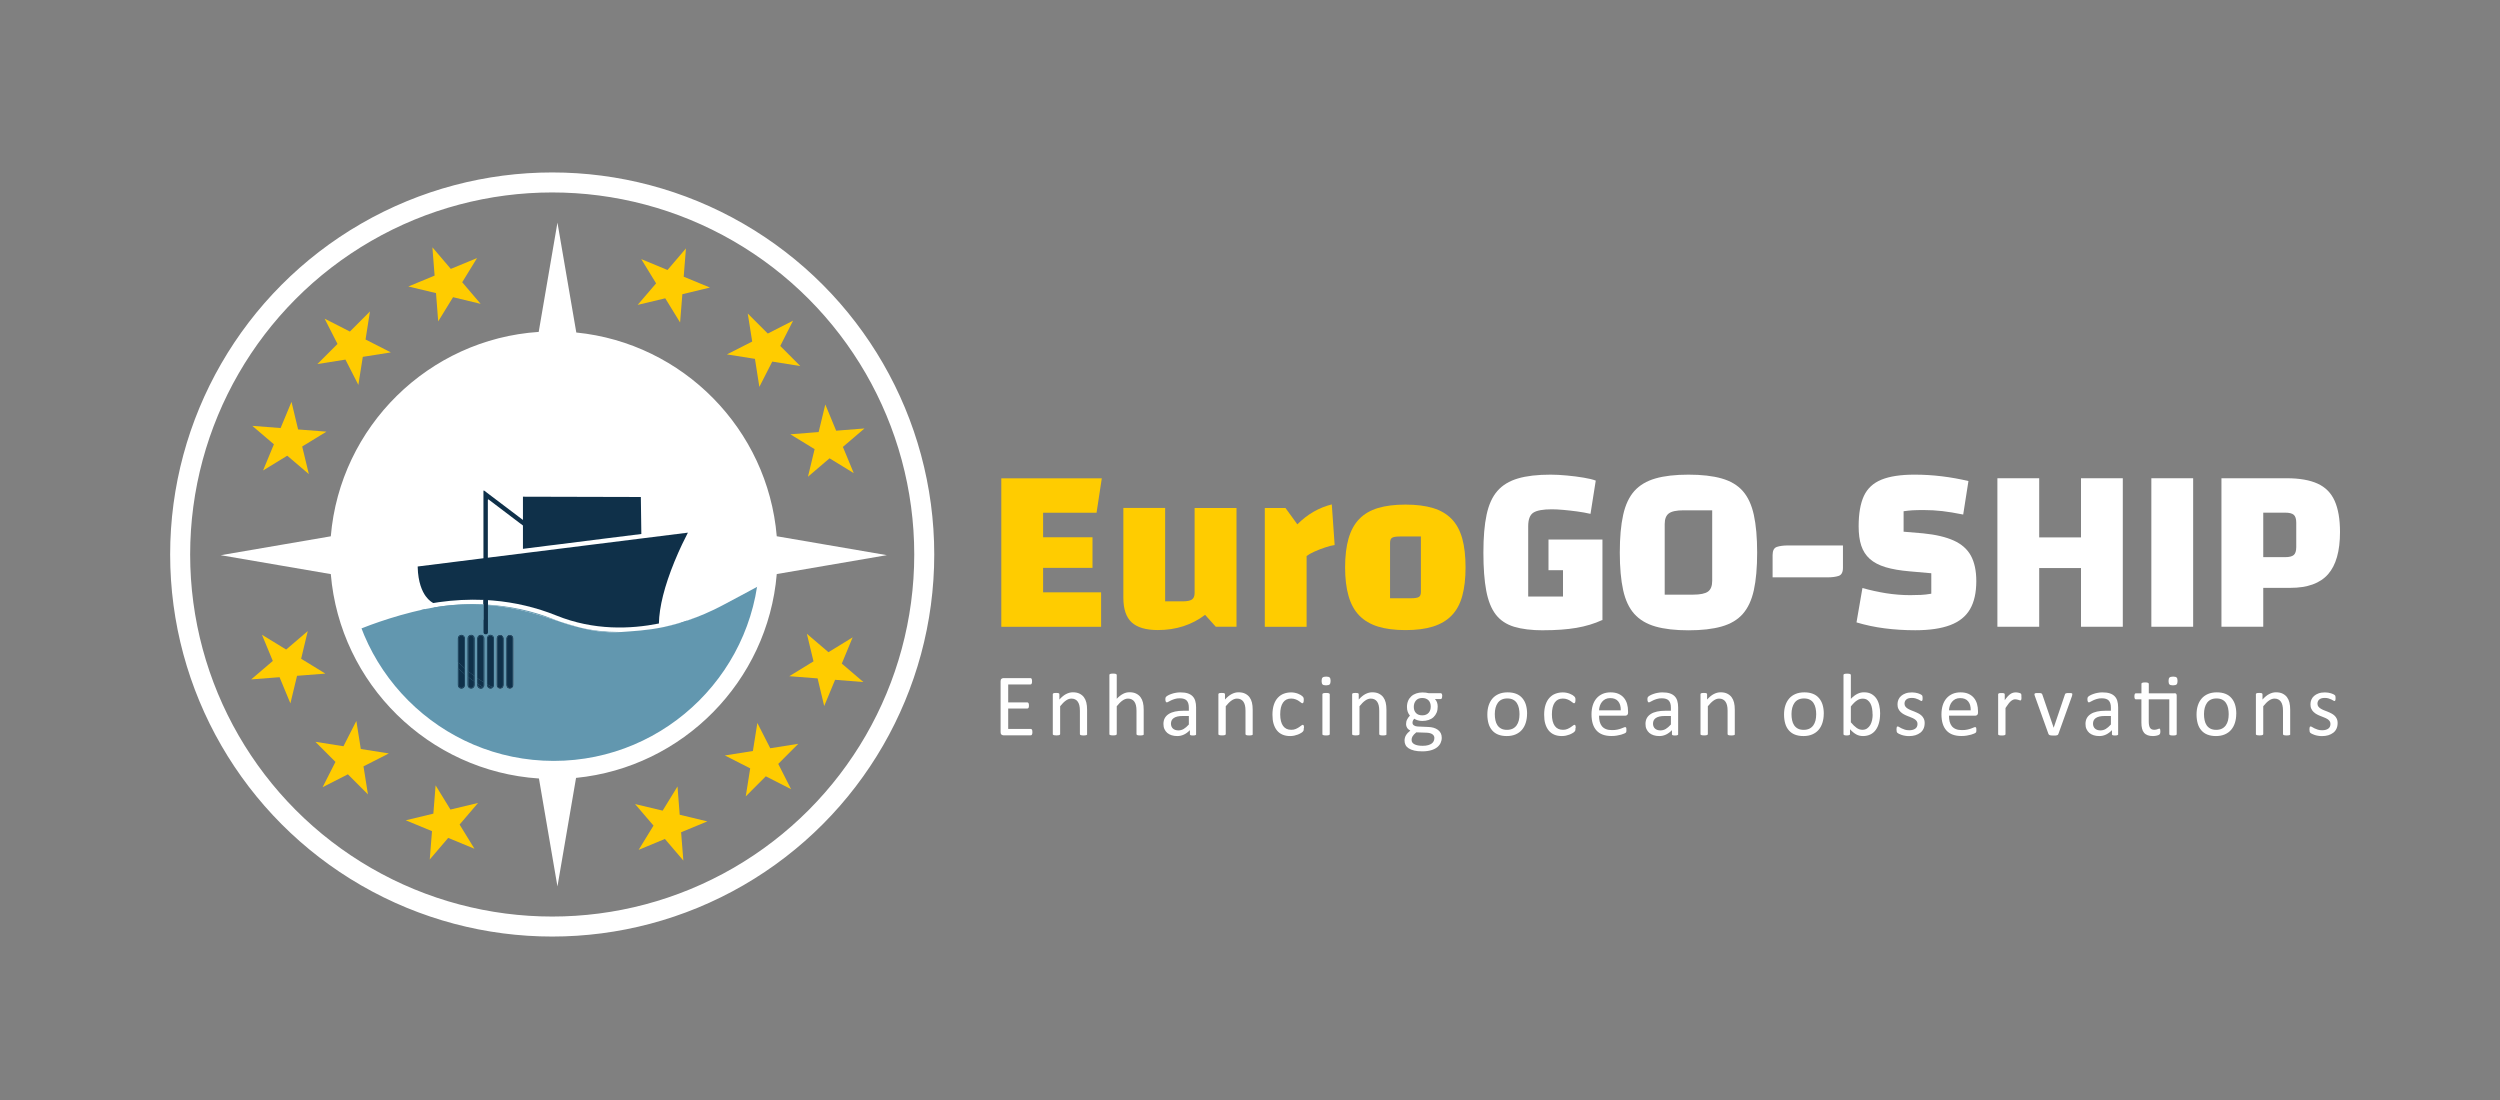 <?xml version="1.0" encoding="UTF-8"?>
<svg id="Layer_1" data-name="Layer 1" xmlns="http://www.w3.org/2000/svg" viewBox="0 0 500 220">
  <rect x="0" y="0" width="500" height="220" fill="#808080" stroke="none"/>
  <defs>
    <style>
      .cls-1 {
        fill: #fff;
      }

      .cls-2 {
        fill: #0f3049;
      }

      .cls-3 {
        fill: #6297af;
      }

      .cls-4 {
        fill: #fc0;
      }

      .cls-5 {
        fill: none;
        stroke: #fff;
        stroke-miterlimit: 10;
        stroke-width: 4px;
      }
    </style>
  </defs>
  <g>
    <path class="cls-4" d="M208.62,113.57v4.9h11.6v6.89h-19.96v-29.7h20.1l-1.05,6.89h-10.69v4.9h9.88v6.13h-9.88Z"/>
    <path class="cls-4" d="M247.3,101.59v23.76h-4.14l-2.14-2.38c-1.33,1.01-2.79,1.77-4.37,2.28-1.58,.51-3.28,.76-5.09,.76-2.38,0-4.12-.52-5.23-1.54-1.11-1.03-1.66-2.67-1.66-4.92v-17.96h8.36v18.68h3.52c.89,0,1.5-.13,1.85-.38,.35-.25,.52-.68,.52-1.28v-17.01h8.36Z"/>
    <path class="cls-4" d="M257.09,101.59l2.38,3.28c1.05-1.05,2.14-1.89,3.28-2.54,1.14-.65,2.34-1.13,3.61-1.45l.57,8.13c-.51,.06-1.14,.22-1.9,.48-.76,.25-1.47,.53-2.14,.83-.66,.3-1.19,.59-1.57,.88v14.16h-8.36v-23.76h4.13Z"/>
    <path class="cls-4" d="M281.09,126.02c-2.15,0-3.99-.24-5.51-.71-1.52-.48-2.76-1.21-3.73-2.21-.97-1-1.68-2.3-2.14-3.9-.46-1.6-.69-3.51-.69-5.73s.23-4.17,.69-5.77c.46-1.6,1.17-2.9,2.14-3.9,.97-1,2.21-1.73,3.73-2.19,1.52-.46,3.36-.69,5.51-.69s3.99,.23,5.51,.69c1.52,.46,2.76,1.19,3.73,2.19,.97,1,1.67,2.3,2.12,3.9,.44,1.6,.66,3.52,.66,5.77s-.22,4.13-.66,5.73c-.44,1.6-1.15,2.9-2.12,3.9-.97,1-2.21,1.73-3.73,2.21-1.52,.48-3.36,.71-5.51,.71Zm-3.09-6.37h4.23c.76,0,1.28-.09,1.55-.26,.27-.17,.4-.51,.4-1.02v-11.07h-4.23c-.76,0-1.28,.09-1.54,.26-.27,.17-.4,.52-.4,1.02v11.07Z"/>
    <path class="cls-1" d="M308.66,126.06c-2.34,0-4.29-.24-5.85-.71-1.55-.48-2.77-1.29-3.66-2.45-.89-1.16-1.52-2.74-1.9-4.75-.38-2.01-.57-4.55-.57-7.63s.21-5.57,.64-7.58c.43-2.01,1.15-3.6,2.16-4.75,1.01-1.16,2.38-1.99,4.11-2.5,1.73-.51,3.9-.76,6.53-.76,.98,0,2.07,.06,3.26,.17,1.19,.11,2.3,.25,3.35,.43,1.05,.17,1.85,.37,2.42,.59l-1.05,6.65c-.82-.19-1.71-.35-2.66-.48-.95-.13-1.87-.23-2.76-.31-.89-.08-1.66-.12-2.33-.12-1.74,0-2.96,.22-3.66,.66-.7,.44-1.05,1.35-1.05,2.71v14.07h14.16l.66,4.7c-1.58,.73-3.31,1.25-5.18,1.57-1.87,.32-4.09,.48-6.65,.48Zm3.94-2.14v-9.88h-2.9v-6.13h10.79v16.11l-7.89-.1Z"/>
    <path class="cls-1" d="M323.96,110.52c0-3.01,.22-5.52,.67-7.53,.44-2.01,1.19-3.6,2.23-4.78,1.05-1.17,2.46-2.01,4.23-2.52,1.77-.51,3.98-.76,6.61-.76s4.84,.25,6.63,.76c1.79,.51,3.2,1.35,4.23,2.52,1.03,1.17,1.77,2.76,2.21,4.78,.44,2.01,.66,4.52,.66,7.53s-.22,5.51-.66,7.51c-.44,2-1.18,3.58-2.21,4.75-1.03,1.17-2.44,2.01-4.23,2.52-1.79,.51-4,.76-6.63,.76s-4.83-.25-6.61-.76c-1.77-.51-3.18-1.35-4.23-2.52-1.05-1.17-1.79-2.76-2.23-4.75-.44-2-.67-4.5-.67-7.51Zm8.98,8.41h5.65c1.46,0,2.46-.21,3.02-.62,.55-.41,.83-1.12,.83-2.14v-14.11h-5.7c-1.43,0-2.42,.21-2.97,.62-.55,.41-.83,1.12-.83,2.14v14.11Z"/>
    <path class="cls-1" d="M354.52,111c0-.89,.29-1.43,.86-1.62,.57-.19,1.31-.29,2.23-.29h10.98v4.47c0,.89-.29,1.43-.86,1.62-.57,.19-1.32,.29-2.23,.29h-10.98v-4.47Z"/>
    <path class="cls-1" d="M372.48,117.6c1.55,.44,3.14,.79,4.75,1.05,1.62,.25,3.22,.38,4.8,.38,.82,0,1.55-.02,2.19-.05,.63-.03,1.31-.11,2.04-.24v-4.09l-4.32-.38c-1.9-.16-3.51-.44-4.82-.83-1.31-.4-2.37-.95-3.16-1.66-.79-.71-1.36-1.6-1.71-2.66-.35-1.06-.52-2.35-.52-3.87,0-2.53,.35-4.55,1.05-6.06,.7-1.5,1.87-2.59,3.52-3.26,1.65-.67,3.85-1,6.61-1,1.84,0,3.66,.11,5.46,.33,1.81,.22,3.58,.54,5.32,.95l-1.05,6.7c-1.58-.32-2.98-.55-4.18-.69-1.2-.14-2.46-.21-3.75-.21-.92,0-1.66,.02-2.21,.05-.55,.03-1.15,.1-1.78,.19v4.09l3.9,.33c2.53,.25,4.59,.74,6.15,1.45s2.71,1.73,3.42,3.04c.71,1.32,1.07,3,1.07,5.06,0,2.31-.42,4.19-1.26,5.63-.84,1.44-2.16,2.5-3.97,3.18-1.81,.68-4.13,1.02-6.99,1.02-2.12,0-4.16-.13-6.11-.38-1.95-.25-3.83-.65-5.63-1.19l1.19-6.89Z"/>
    <path class="cls-1" d="M407.84,125.35h-8.36v-29.7h8.36v29.7Zm9.12-11.74h-9.89v-6.13h9.89v6.13Zm-.76-17.96h8.36v29.7h-8.36v-29.7Z"/>
    <path class="cls-1" d="M430.27,95.65h8.36v29.7h-8.36v-29.7Z"/>
    <path class="cls-1" d="M452.65,117.56v7.79h-8.36v-29.7h13.07c2.53,0,4.59,.36,6.15,1.07,1.57,.71,2.71,1.86,3.42,3.45,.71,1.58,1.07,3.66,1.07,6.23,0,3.83-.8,6.65-2.4,8.46-1.6,1.81-4.11,2.71-7.53,2.71h-5.42Zm0-6.13h4.37c.82,0,1.4-.14,1.73-.43,.33-.28,.5-.81,.5-1.57v-4.9c0-.76-.17-1.28-.5-1.57-.33-.29-.91-.43-1.73-.43h-4.37v8.89Z"/>
  </g>
  <g>
    <circle class="cls-5" cx="110.44" cy="110.9" r="74.41"/>
    <ellipse class="cls-1" cx="110.44" cy="110.97" rx="41.83" ry="41.36"/>
    <path class="cls-3" d="M144.8,120.91c-.08,.04-.17,.09-.26,.14-.45,.24-1.02,.54-1.72,.87-.55,.27-1.17,.55-1.87,.85-1.25,.54-2.43,1-3.56,1.38-.39,.13-.78,.25-1.15,.37-1.27,.39-2.47,.68-3.6,.91-3.25,.67-5.99,.79-8.37,.97h-.05c-3.2,.23-5.83-.24-8.35-.92-1.31-.29-2.59-.67-3.84-1.14-.04-.01-.09-.03-.13-.04-3.01-.91-7.74-2.77-14.33-3.29-1.8-.15-3.75-.19-5.84-.09-1.69,.08-3.42,.3-5.13,.61-.14,.02-.29,.04-.43,.07-.39,.07-.78,.15-1.16,.23-.3,.06-.59,.12-.88,.19-.18,.04-.36,.08-.55,.12-.05,0-.11,.02-.16,.04-.22,.05-.45,.1-.67,.16-.07,.02-.15,.04-.22,.05-6.52,1.62-11.88,3.95-11.88,3.95l8.52,13.76,11.29,9.48,20.68,4.85,19.98-6.19,15.39-12.49,7.63-19.83-9.34,4.99Zm-45.47,16.12v-9.37c0-.38,.31-.7,.7-.7s.71,.32,.71,.7v9.37c0,.39-.32,.71-.71,.71s-.7-.32-.7-.71Zm1.93,0v-9.37c0-.38,.32-.7,.71-.7s.7,.32,.7,.7v9.37c0,.39-.31,.71-.7,.71s-.71-.32-.71-.71Z"/>
    <path class="cls-3" d="M100.74,127.66v9.37c0,.39-.32,.71-.71,.71s-.7-.32-.7-.71v-9.37c0-.38,.31-.7,.7-.7s.71,.32,.71,.7Z"/>
    <path class="cls-3" d="M102.67,127.66v9.37c0,.39-.31,.71-.7,.71s-.71-.32-.71-.71v-9.37c0-.38,.32-.7,.71-.7s.7,.32,.7,.7Z"/>
    <path class="cls-3" d="M112.03,124.34c1.29,.39,2.55,.79,3.84,1.14-1.31-.29-2.59-.67-3.84-1.14Z"/>
    <path class="cls-3" d="M144.54,121.05c-.45,.24-1.02,.54-1.72,.87,.56-.28,1.13-.56,1.72-.87Z"/>
    <path class="cls-2" d="M101.97,127.11c-.31,0-.56,.25-.56,.56v9.37c0,.31,.25,.56,.56,.56s.56-.25,.56-.56v-9.37c0-.31-.25-.56-.56-.56Z"/>
    <path class="cls-3" d="M134.96,124.85c-.77,.21-1.55,.4-2.32,.57h0c1.13-.22,2.33-.51,3.6-.9,0-.02,.01-.03,.02-.05-.42,.13-.85,.26-1.3,.38Z"/>
    <path class="cls-2" d="M92.28,127.11c-.31,0-.56,.25-.56,.56v4.86c.36,.36,.73,.71,1.11,1.04v-5.9c0-.31-.25-.56-.56-.56Z"/>
    <path class="cls-2" d="M100.03,127.11c-.31,0-.56,.25-.56,.56v9.37c0,.31,.25,.56,.56,.56s.56-.25,.56-.56v-9.37c0-.31-.25-.56-.56-.56Z"/>
    <path class="cls-2" d="M94.22,127.11c-.31,0-.56,.25-.56,.56v6.61c.36,.3,.73,.59,1.11,.87v-7.47c0-.31-.25-.56-.56-.56Z"/>
    <path class="cls-2" d="M93.66,137.03c0,.31,.25,.56,.56,.56s.56-.25,.56-.56v-.78c-.38-.27-.75-.54-1.11-.83v1.61Z"/>
    <path class="cls-3" d="M85.01,121.82c.37-.07,.76-.15,1.16-.22-.39,.07-.78,.15-1.16,.23h0Z"/>
    <path class="cls-3" d="M86.6,121.53c-.14,.02-.29,.04-.43,.07,.13-.03,.27-.05,.41-.08t.02,.01Z"/>
    <path class="cls-2" d="M91.73,137.03c0,.31,.25,.56,.56,.56s.56-.25,.56-.56v-2.28c-.38-.32-.75-.65-1.11-.99v3.26Z"/>
    <path class="cls-2" d="M95.6,137.03c0,.31,.25,.56,.56,.56,.16,0,.3-.07,.4-.18-.32-.19-.64-.4-.96-.6v.22Z"/>
    <path class="cls-3" d="M83.58,122.14c.18-.05,.36-.09,.55-.13h0c-.18,.05-.36,.09-.55,.13Z"/>
    <path class="cls-3" d="M140.95,122.77c-1.25,.54-2.43,1-3.56,1.38,0,0,0-.03,.02-.04,1.31-.44,2.5-.9,3.54-1.34Z"/>
    <path class="cls-2" d="M98.47,137.44c.11-.1,.18-.25,.18-.41v-9.37c0-.31-.25-.56-.56-.56-.24,0-.44,.15-.52,.37v9.48c.3,.17,.6,.33,.9,.49Z"/>
    <path class="cls-3" d="M110.96,123.94c.35,.14,.71,.28,1.07,.4-.04-.01-.09-.03-.13-.04-3.01-.91-7.74-2.77-14.33-3.29v-.08c4.1,.26,8.69,1.1,13.39,3.01Z"/>
    <path class="cls-3" d="M124.22,126.4c-3.2,.23-5.83-.24-8.35-.92,2.58,.62,5.25,.92,7.99,.92h.36Z"/>
    <path class="cls-2" d="M137.58,106.53c-.56,1.08-1.63,3.21-2.69,5.8-1.99,4.87-3.04,9.03-3.11,12.37-5.59,1.12-12.98,1.45-20.49-1.59-4.03-1.63-8.31-2.64-12.73-3.01-.32-.03-.65-.05-.97-.07v6.45c0,.2-.16,.37-.36,.37h-.16c-.2,0-.36-.17-.36-.37v-6.5h-.02c-2.94-.12-5.92,.03-8.9,.45-.39,.06-.76,.12-1.13,.18-.24-.12-.87-.49-1.51-1.36-.7-.96-1.53-2.75-1.61-5.83v-.12l13.15-1.65v-13.46c0-.08,.08-.12,.14-.07l6.87,5.2,.89,.67v-4.65l23.58,.06,.1,7.4-7.15,.89-9.98,1.26-1.26,.15-5.29,.67v-4.67l-.89-.67-5.98-4.53c-.06-.05-.15,0-.15,.07v11.57l40.01-5.01Z"/>
    <path class="cls-2" d="M96.69,127.49c-.07-.22-.28-.38-.53-.38-.31,0-.56,.25-.56,.56v8.06c.36,.24,.72,.48,1.08,.7v-8.94Z"/>
    <path class="cls-3" d="M88.86,121.19c1.78,.45,4.54,1.12,7.83,1.86v-2.17c-2.93-.13-5.58,.03-7.83,.31Z"/>
    <path class="cls-2" d="M91.73,133.77c.36,.34,.74,.67,1.11,.99v-1.19c-.38-.34-.75-.69-1.11-1.04v1.25Z"/>
    <path class="cls-2" d="M97.57,137.22c.08,.21,.28,.37,.52,.37,.14,0,.28-.06,.38-.15-.3-.16-.6-.32-.9-.49v.27Z"/>
    <path class="cls-2" d="M96.69,136.43c-.37-.23-.73-.46-1.08-.7v1.09c.32,.21,.64,.41,.96,.6,.05-.06,.1-.13,.12-.2v-.78Z"/>
    <path class="cls-1" d="M83.54,113.3s0,.08,0,.12c0-.04,0-.08,0-.12h0Z"/>
    <path class="cls-3" d="M111.17,140.54c-4.52,0-8.79-1.09-12.56-3.02-.13,.14-.31,.22-.51,.22s-.39-.09-.52-.23h0s-.85,0-.85,0c4.33,2.55,9.28,3.91,14.44,3.91,7.62,0,14.78-2.97,20.17-8.35,2.62-2.62,4.66-5.66,6.08-8.97-.37,.12-.76,.25-1.15,.37-4.39,9.47-13.98,16.06-25.09,16.06Z"/>
    <path class="cls-3" d="M85.01,121.82c-.3,.06-.6,.13-.88,.19,1.38,4.12,3.71,7.9,6.87,11.06,.19,.19,.38,.38,.58,.56v-1.26c-2.93-2.95-5.2-6.54-6.57-10.56Z"/>
    <path class="cls-2" d="M93.66,135.43c.37,.29,.74,.56,1.11,.83v-1.12c-.38-.28-.75-.57-1.11-.87v1.16Z"/>
    <path class="cls-3" d="M92.99,133.7v1.18c.17,.14,.35,.29,.53,.43v-1.16c-.18-.15-.35-.3-.53-.45Z"/>
    <path class="cls-3" d="M94.93,135.25v1.11c.17,.12,.35,.24,.53,.36v-1.09c-.18-.12-.35-.25-.53-.37Z"/>
    <path class="cls-3" d="M88.86,121.19c-.31,.04-.62,.08-.91,.12-.47,.07-.92,.14-1.36,.21,.65,.17,4.7,1.22,10.1,2.44v-.91c-3.28-.74-6.05-1.42-7.83-1.86Z"/>
    <path class="cls-1" d="M82.65,112.52v.39s0,0,0,0c0-.13,0-.26,0-.39h0Z"/>
    <polygon class="cls-1" points="128.27 106.8 128.27 106.8 121.12 107.69 128.27 106.8"/>
    <polygon class="cls-1" points="111.14 108.95 121.12 107.69 111.14 108.95 111.14 108.95"/>
    <path class="cls-2" d="M96.69,137.5h0s.04,.01,.04,.01c-.01,0-.02-.01-.03-.02,0,0,0,0,0,0Z"/>
    <path class="cls-2" d="M96.72,136.45v-8.78c0-.06-.01-.12-.03-.18v8.94s.02,.01,.03,.02Z"/>
    <path class="cls-2" d="M97.54,136.94s.02,.01,.03,.02v-9.48c-.02,.06-.03,.12-.03,.19v9.27Z"/>
    <path class="cls-3" d="M97.57,137.51c-.11-.13-.18-.29-.18-.47v-.18c-.18-.1-.35-.21-.53-.31v.49c0,.17-.06,.33-.17,.46,.01,0,.02,.01,.03,.02h.85Z"/>
    <path class="cls-2" d="M96.69,137.21c.02-.06,.03-.12,.03-.18v-.59s-.02-.01-.03-.02v.78Z"/>
    <path class="cls-2" d="M97.54,136.94v.1c0,.07,.01,.13,.03,.19v-.27s-.02-.01-.03-.02Z"/>
    <path class="cls-2" d="M97.57,120.93v-.9c-.3-.02-.59-.03-.89-.05v.9c.29,.01,.59,.03,.89,.05Z"/>
    <rect class="cls-1" x="109.87" y="109.02" width="1.27" height="0" transform="translate(-43.02 132.02) rotate(-53.13)"/>
    <path class="cls-2" d="M101.97,126.96c-.39,0-.71,.32-.71,.71v9.37c0,.39,.32,.71,.71,.71s.71-.32,.71-.71v-9.37c0-.39-.32-.71-.71-.71Zm.56,10.07c0,.31-.25,.56-.56,.56s-.56-.25-.56-.56v-9.37c0-.31,.25-.56,.56-.56s.56,.25,.56,.56v9.37Z"/>
    <path class="cls-2" d="M98.8,127.66c0-.39-.32-.71-.71-.71-.21,0-.39,.09-.52,.23v.28c.08-.21,.28-.37,.52-.37,.31,0,.56,.25,.56,.56v9.37c0,.16-.07,.31-.18,.41,.05,.02,.09,.05,.14,.07,.12-.13,.19-.3,.19-.48v-9.37Z"/>
    <path class="cls-2" d="M98.1,137.59c-.24,0-.44-.15-.52-.37v.28c.13,.14,.32,.23,.52,.23s.38-.09,.51-.22c-.05-.02-.09-.05-.14-.07-.1,.09-.23,.15-.38,.15Z"/>
    <path class="cls-2" d="M97.54,127.66c0-.07,.01-.13,.03-.19v-.28c-.11,.13-.18,.29-.18,.47v9.19s.1,.06,.15,.08v-9.27Z"/>
    <path class="cls-2" d="M97.54,137.03v-.1s-.1-.06-.15-.08v.18c0,.18,.07,.35,.18,.47v-.28c-.02-.06-.03-.12-.03-.19Z"/>
    <path class="cls-2" d="M96.56,137.42c-.1,.11-.25,.18-.4,.18-.31,0-.56-.25-.56-.56v-.22s-.1-.06-.15-.1v.32c0,.39,.32,.71,.71,.71,.21,0,.4-.09,.53-.24h0s-.08-.06-.12-.08Z"/>
    <path class="cls-2" d="M96.16,127.11c.25,0,.45,.16,.53,.38v-.29c-.13-.15-.32-.24-.53-.24-.39,0-.71,.32-.71,.71v7.96s.1,.07,.15,.1v-8.06c0-.31,.25-.56,.56-.56Z"/>
    <path class="cls-2" d="M95.6,135.72s-.1-.07-.15-.1v1.09s.1,.06,.15,.1v-1.09Z"/>
    <path class="cls-2" d="M96.56,137.42s.08,.05,.12,.07v-.28c-.03,.08-.07,.15-.12,.2Z"/>
    <path class="cls-2" d="M96.69,127.2v.29c.02,.06,.03,.12,.03,.18v8.78s.1,.06,.15,.09v-8.88c0-.18-.07-.34-.18-.47Z"/>
    <polygon class="cls-2" points="96.69 137.49 96.69 137.5 96.69 137.49 96.69 137.49"/>
    <path class="cls-2" d="M96.72,137.03c0,.06-.01,.12-.03,.18v.28s0,0,0,0c.11-.12,.17-.28,.17-.46v-.49s-.1-.06-.15-.09v.59Z"/>
    <path class="cls-2" d="M100.03,126.96c-.39,0-.71,.32-.71,.71v9.37c0,.39,.32,.71,.71,.71s.71-.32,.71-.71v-9.37c0-.39-.32-.71-.71-.71Zm.56,10.07c0,.31-.25,.56-.56,.56s-.56-.25-.56-.56v-9.37c0-.31,.25-.56,.56-.56s.56,.25,.56,.56v9.37Z"/>
    <path class="cls-2" d="M94.78,137.03c0,.31-.25,.56-.56,.56s-.56-.25-.56-.56v-1.61s-.1-.08-.15-.12v1.72c0,.39,.32,.71,.71,.71s.71-.32,.71-.71v-.68s-.1-.07-.15-.1v.78Z"/>
    <path class="cls-2" d="M94.22,126.96c-.39,0-.71,.32-.71,.71v6.48s.1,.08,.15,.12v-6.61c0-.31,.25-.56,.56-.56s.56,.25,.56,.56v7.47s.1,.07,.15,.11v-7.58c0-.39-.32-.71-.71-.71Z"/>
    <path class="cls-2" d="M93.66,134.27s-.1-.08-.15-.12v1.16s.1,.08,.15,.12v-1.16Z"/>
    <path class="cls-2" d="M94.78,135.14v1.12s.1,.07,.15,.1v-1.11s-.1-.07-.15-.11Z"/>
    <path class="cls-2" d="M92.84,137.03c0,.31-.25,.56-.56,.56s-.56-.25-.56-.56v-3.26s-.1-.09-.15-.14v3.4c0,.39,.32,.71,.71,.71s.71-.32,.71-.71v-2.15s-.1-.08-.15-.12v2.28Z"/>
    <path class="cls-2" d="M92.28,126.96c-.39,0-.71,.32-.71,.71v4.71s.1,.1,.15,.15v-4.86c0-.31,.25-.56,.56-.56s.56,.25,.56,.56v5.9s.1,.09,.15,.13v-6.03c0-.39-.32-.71-.71-.71Z"/>
    <path class="cls-2" d="M92.84,133.57v1.19s.1,.08,.15,.12v-1.18s-.1-.09-.15-.13Z"/>
    <path class="cls-2" d="M91.73,132.52s-.1-.1-.15-.15v1.26s.1,.09,.15,.14v-1.25Z"/>
    <path class="cls-1" d="M155.35,114.81l22.02-3.78-22.02-3.78c-1.8-21.43-18.76-38.61-40.09-40.75l-3.77-21.98-3.75,21.86c-22.03,1.47-39.74,18.95-41.58,40.88l-22.02,3.78,22.02,3.78c1.84,21.94,19.58,39.43,41.63,40.88l3.7,21.59,3.72-21.71c21.35-2.12,38.34-19.31,40.14-40.76Zm-44.6,37.37c-22.69,0-41.15-18.46-41.15-41.15s18.46-41.15,41.15-41.15,41.15,18.46,41.15,41.15-18.46,41.15-41.15,41.15Z"/>
    <polygon class="cls-4" points="86.48 49.46 90.16 53.78 95.41 51.61 92.44 56.45 96.13 60.77 90.61 59.44 87.64 64.28 87.2 58.62 81.67 57.3 86.92 55.12 86.48 49.46"/>
    <polygon class="cls-4" points="64.92 63.73 69.98 66.31 73.99 62.29 73.11 67.9 78.17 70.48 72.56 71.37 71.67 76.98 69.09 71.92 63.48 72.81 67.5 68.79 64.92 63.73"/>
    <polygon class="cls-4" points="50.46 85.17 56.12 85.61 58.3 80.37 59.62 85.89 65.29 86.33 60.44 89.3 61.77 94.82 57.45 91.14 52.61 94.1 54.78 88.86 50.46 85.17"/>
    <polygon class="cls-4" points="50.24 135.88 54.56 132.19 52.39 126.95 57.23 129.91 61.55 126.22 60.23 131.75 65.07 134.72 59.41 135.16 58.08 140.68 55.91 135.44 50.24 135.88"/>
    <polygon class="cls-4" points="64.52 157.44 67.09 152.38 63.08 148.36 68.69 149.25 71.27 144.19 72.16 149.8 77.77 150.69 72.7 153.27 73.59 158.88 69.58 154.86 64.52 157.44"/>
    <polygon class="cls-4" points="85.95 171.9 86.4 166.23 81.15 164.06 86.67 162.73 87.12 157.07 90.09 161.91 95.61 160.59 91.92 164.91 94.89 169.75 89.64 167.58 85.95 171.9"/>
    <polygon class="cls-4" points="136.67 172.11 132.98 167.79 127.73 169.97 130.7 165.12 127.01 160.81 132.53 162.13 135.5 157.29 135.94 162.95 141.47 164.28 136.22 166.45 136.67 172.11"/>
    <polygon class="cls-4" points="158.22 157.84 153.16 155.26 149.15 159.28 150.04 153.67 144.97 151.09 150.58 150.2 151.47 144.59 154.05 149.65 159.66 148.76 155.65 152.78 158.22 157.84"/>
    <polygon class="cls-4" points="172.68 136.41 167.02 135.96 164.84 141.21 163.52 135.68 157.86 135.24 162.7 132.27 161.37 126.75 165.69 130.44 170.53 127.47 168.36 132.72 172.68 136.41"/>
    <polygon class="cls-4" points="172.9 85.69 168.58 89.38 170.75 94.63 165.91 91.66 161.59 95.35 162.92 89.83 158.07 86.86 163.73 86.41 165.06 80.89 167.23 86.14 172.9 85.69"/>
    <polygon class="cls-4" points="158.62 64.13 156.05 69.19 160.06 73.21 154.45 72.32 151.87 77.38 150.99 71.77 145.38 70.88 150.44 68.31 149.55 62.7 153.56 66.71 158.62 64.13"/>
    <polygon class="cls-4" points="137.19 49.68 136.74 55.34 141.99 57.51 136.47 58.84 136.02 64.5 133.05 59.66 127.53 60.98 131.22 56.67 128.25 51.82 133.5 54 137.19 49.68"/>
  </g>
  <g>
    <path class="cls-1" d="M206.48,146.42c0,.11,0,.2-.02,.28-.01,.08-.03,.15-.06,.2s-.06,.09-.1,.12-.08,.04-.13,.04h-5.49c-.14,0-.26-.05-.38-.14-.12-.09-.18-.25-.18-.48v-10.2c0-.23,.06-.39,.18-.48,.12-.09,.25-.14,.38-.14h5.43s.09,.01,.13,.04c.04,.02,.07,.06,.09,.11s.04,.12,.06,.2c.01,.08,.02,.18,.02,.3,0,.11,0,.2-.02,.28-.02,.08-.03,.14-.06,.19s-.05,.09-.09,.11c-.04,.02-.08,.04-.13,.04h-4.47v3.59h3.84s.09,.01,.13,.04c.04,.03,.07,.06,.1,.11,.03,.05,.04,.11,.06,.19,.01,.08,.02,.18,.02,.29s0,.2-.02,.27c-.01,.08-.03,.14-.06,.19s-.06,.08-.1,.1-.08,.03-.13,.03h-3.84v4.09h4.53s.09,.01,.13,.04,.07,.06,.1,.11c.03,.05,.05,.12,.06,.19,.01,.08,.02,.18,.02,.3Z"/>
    <path class="cls-1" d="M217.44,146.82s-.01,.09-.04,.12-.06,.06-.11,.08c-.05,.02-.13,.04-.22,.05-.09,.01-.21,.02-.35,.02s-.27,0-.36-.02c-.09-.01-.17-.03-.22-.05s-.09-.05-.12-.08-.04-.07-.04-.12v-4.66c0-.45-.04-.82-.11-1.1-.07-.28-.17-.52-.31-.72s-.31-.35-.53-.46c-.21-.11-.46-.16-.75-.16-.37,0-.73,.13-1.1,.39-.37,.26-.75,.64-1.15,1.14v5.56s-.01,.09-.04,.12-.06,.06-.12,.08-.13,.04-.22,.05c-.09,.01-.22,.02-.36,.02s-.26,0-.35-.02c-.09-.01-.17-.03-.23-.05s-.09-.05-.12-.08-.03-.07-.03-.12v-7.95s0-.09,.03-.12c.02-.03,.05-.06,.11-.09,.05-.03,.12-.04,.2-.05,.08,0,.19-.01,.33-.01s.24,0,.32,.01c.08,0,.15,.03,.2,.05,.05,.03,.08,.06,.1,.09,.02,.03,.03,.07,.03,.12v1.05c.45-.5,.89-.87,1.34-1.1,.45-.23,.89-.35,1.35-.35,.53,0,.98,.09,1.34,.27s.66,.42,.88,.72c.22,.3,.38,.65,.48,1.06,.1,.4,.15,.89,.15,1.45v4.85Z"/>
    <path class="cls-1" d="M228.76,146.82s-.01,.09-.04,.12-.06,.06-.11,.08c-.05,.02-.13,.04-.22,.05-.09,.01-.21,.02-.35,.02s-.27,0-.36-.02c-.09-.01-.17-.03-.22-.05s-.09-.05-.12-.08-.04-.07-.04-.12v-4.66c0-.45-.04-.82-.11-1.1-.07-.28-.17-.52-.31-.72s-.31-.35-.53-.46c-.21-.11-.46-.16-.75-.16-.37,0-.73,.13-1.1,.39-.37,.26-.75,.64-1.15,1.14v5.56s-.01,.09-.04,.12-.06,.06-.12,.08-.13,.04-.22,.05c-.09,.01-.22,.02-.36,.02s-.26,0-.35-.02c-.09-.01-.17-.03-.23-.05s-.09-.05-.12-.08-.03-.07-.03-.12v-11.81s0-.09,.03-.12,.06-.06,.12-.09,.13-.04,.23-.05c.09-.01,.21-.02,.35-.02s.27,0,.36,.02c.09,.01,.17,.03,.22,.05s.09,.05,.12,.09,.04,.08,.04,.12v4.76c.42-.44,.84-.77,1.26-.99s.85-.32,1.28-.32c.53,0,.98,.09,1.34,.27s.66,.42,.88,.72c.22,.3,.38,.65,.48,1.06,.1,.4,.15,.89,.15,1.46v4.84Z"/>
    <path class="cls-1" d="M239.23,146.83c0,.07-.02,.12-.07,.16s-.11,.06-.19,.08c-.08,.02-.2,.03-.36,.03s-.28,0-.37-.03c-.09-.02-.16-.04-.2-.08s-.06-.09-.06-.16v-.8c-.35,.37-.73,.66-1.16,.87-.43,.21-.88,.31-1.36,.31-.42,0-.8-.05-1.14-.16-.34-.11-.63-.27-.87-.47-.24-.21-.42-.46-.56-.76s-.2-.64-.2-1.03c0-.45,.09-.84,.27-1.17s.45-.6,.79-.82c.34-.22,.76-.38,1.25-.49,.49-.11,1.05-.16,1.67-.16h1.1v-.62c0-.31-.03-.58-.1-.81-.07-.24-.17-.43-.31-.59-.14-.16-.33-.27-.56-.35-.23-.08-.51-.12-.85-.12-.36,0-.68,.04-.97,.13-.29,.09-.54,.18-.75,.28-.21,.1-.39,.2-.54,.28-.14,.08-.25,.13-.32,.13-.05,0-.09-.01-.12-.04s-.07-.06-.09-.11-.05-.11-.06-.18c-.01-.07-.02-.16-.02-.24,0-.15,0-.26,.03-.35,.02-.08,.07-.17,.15-.24,.08-.08,.22-.17,.41-.27,.19-.1,.42-.2,.67-.28,.25-.09,.53-.16,.83-.21,.3-.06,.6-.08,.91-.08,.57,0,1.06,.06,1.46,.19,.4,.13,.72,.32,.97,.57,.25,.25,.43,.56,.54,.93,.11,.37,.17,.8,.17,1.3v5.37Zm-1.45-3.63h-1.25c-.4,0-.75,.03-1.04,.1-.29,.07-.54,.17-.73,.3s-.34,.29-.43,.48c-.09,.19-.14,.4-.14,.64,0,.41,.13,.74,.39,.99,.26,.24,.63,.37,1.1,.37,.38,0,.74-.1,1.06-.29s.67-.49,1.03-.89v-1.69Z"/>
    <path class="cls-1" d="M250.56,146.82s-.01,.09-.04,.12-.06,.06-.11,.08c-.05,.02-.13,.04-.22,.05-.09,.01-.21,.02-.35,.02s-.27,0-.36-.02c-.09-.01-.17-.03-.22-.05s-.09-.05-.12-.08-.04-.07-.04-.12v-4.66c0-.45-.04-.82-.11-1.1-.07-.28-.17-.52-.31-.72s-.31-.35-.53-.46c-.21-.11-.46-.16-.75-.16-.37,0-.73,.13-1.1,.39-.37,.26-.75,.64-1.15,1.14v5.56s-.01,.09-.04,.12-.06,.06-.12,.08-.13,.04-.22,.05c-.09,.01-.22,.02-.36,.02s-.26,0-.35-.02c-.09-.01-.17-.03-.23-.05s-.09-.05-.12-.08-.03-.07-.03-.12v-7.95s0-.09,.03-.12c.02-.03,.05-.06,.11-.09,.05-.03,.12-.04,.2-.05,.08,0,.19-.01,.33-.01s.24,0,.32,.01c.08,0,.15,.03,.2,.05,.05,.03,.08,.06,.1,.09,.02,.03,.03,.07,.03,.12v1.05c.45-.5,.89-.87,1.34-1.1,.45-.23,.89-.35,1.35-.35,.53,0,.98,.09,1.34,.27s.66,.42,.88,.72c.22,.3,.38,.65,.48,1.06,.1,.4,.15,.89,.15,1.45v4.85Z"/>
    <path class="cls-1" d="M260.75,145.61c0,.1,0,.19,0,.26s-.02,.14-.03,.19-.03,.09-.05,.13-.07,.09-.14,.17-.2,.17-.38,.27c-.18,.11-.38,.21-.6,.29-.22,.08-.46,.15-.72,.21-.26,.05-.53,.08-.8,.08-.57,0-1.08-.09-1.52-.28-.44-.19-.81-.46-1.11-.83s-.52-.81-.68-1.33-.23-1.14-.23-1.83c0-.78,.1-1.46,.29-2.02,.19-.56,.45-1.02,.79-1.38s.72-.63,1.18-.8c.45-.17,.94-.26,1.46-.26,.25,0,.5,.02,.74,.07,.24,.05,.46,.11,.66,.19s.38,.17,.54,.26c.16,.1,.27,.19,.34,.26,.07,.07,.12,.13,.15,.17s.05,.09,.07,.15c.02,.06,.03,.12,.04,.19,0,.07,0,.16,0,.26,0,.23-.03,.39-.08,.48-.05,.09-.12,.14-.19,.14-.09,0-.19-.05-.3-.15-.12-.1-.26-.2-.44-.32-.18-.12-.39-.23-.64-.32-.25-.1-.55-.15-.89-.15-.7,0-1.24,.27-1.61,.81s-.56,1.32-.56,2.35c0,.51,.05,.96,.15,1.35,.1,.39,.24,.71,.43,.97,.19,.26,.42,.45,.69,.58,.27,.13,.59,.19,.94,.19s.63-.05,.88-.16c.25-.11,.47-.22,.66-.35,.19-.13,.34-.24,.47-.34,.13-.1,.23-.15,.3-.15,.04,0,.08,.01,.11,.04s.05,.06,.08,.12c.02,.06,.04,.13,.04,.21,0,.08,.01,.19,.01,.3Z"/>
    <path class="cls-1" d="M266.12,136.18c0,.34-.07,.57-.19,.7-.13,.12-.37,.19-.72,.19s-.58-.06-.7-.18-.19-.35-.19-.68,.06-.58,.19-.7c.13-.12,.37-.19,.72-.19s.58,.06,.7,.18c.13,.12,.19,.35,.19,.69Zm-.17,10.64s-.01,.09-.04,.12-.06,.06-.12,.08-.13,.04-.22,.05c-.09,.01-.22,.02-.36,.02s-.26,0-.35-.02c-.09-.01-.17-.03-.23-.05s-.09-.05-.12-.08-.03-.07-.03-.12v-7.95s0-.08,.03-.12,.06-.06,.12-.09,.13-.04,.23-.05c.09-.01,.21-.02,.35-.02s.27,0,.36,.02c.09,.01,.17,.03,.22,.05s.09,.05,.12,.09,.04,.07,.04,.12v7.95Z"/>
    <path class="cls-1" d="M277.31,146.82s-.01,.09-.04,.12-.06,.06-.11,.08c-.05,.02-.13,.04-.22,.05-.09,.01-.21,.02-.35,.02s-.27,0-.36-.02c-.09-.01-.17-.03-.22-.05s-.09-.05-.12-.08-.04-.07-.04-.12v-4.66c0-.45-.04-.82-.11-1.1-.07-.28-.17-.52-.31-.72s-.31-.35-.53-.46c-.21-.11-.46-.16-.75-.16-.37,0-.73,.13-1.1,.39-.37,.26-.75,.64-1.15,1.14v5.56s-.01,.09-.04,.12-.06,.06-.12,.08-.13,.04-.22,.05c-.09,.01-.22,.02-.36,.02s-.26,0-.35-.02c-.09-.01-.17-.03-.23-.05s-.09-.05-.12-.08-.03-.07-.03-.12v-7.95s0-.09,.03-.12c.02-.03,.05-.06,.11-.09,.05-.03,.12-.04,.2-.05,.08,0,.19-.01,.33-.01s.24,0,.32,.01c.08,0,.15,.03,.2,.05,.05,.03,.08,.06,.1,.09,.02,.03,.03,.07,.03,.12v1.05c.45-.5,.89-.87,1.34-1.1,.45-.23,.89-.35,1.35-.35,.53,0,.98,.09,1.34,.27s.66,.42,.88,.72c.22,.3,.38,.65,.48,1.06,.1,.4,.15,.89,.15,1.45v4.85Z"/>
    <path class="cls-1" d="M288.43,139.23c0,.21-.03,.35-.08,.45-.06,.09-.13,.14-.22,.14h-1.14c.21,.21,.35,.45,.43,.7,.08,.26,.12,.52,.12,.8,0,.46-.07,.87-.22,1.22s-.36,.65-.63,.9c-.27,.25-.6,.43-.98,.56s-.8,.19-1.25,.19c-.32,0-.63-.04-.92-.13-.29-.09-.52-.19-.68-.32-.11,.11-.19,.23-.26,.36-.07,.14-.1,.29-.1,.47,0,.21,.1,.38,.29,.51s.45,.21,.76,.22l2.08,.09c.4,.01,.76,.07,1.09,.16,.33,.1,.62,.24,.86,.42,.24,.18,.43,.4,.57,.66,.13,.26,.2,.57,.2,.92,0,.37-.08,.71-.23,1.04s-.39,.62-.7,.87c-.32,.25-.72,.45-1.21,.59-.49,.14-1.07,.22-1.73,.22s-1.19-.05-1.64-.16c-.45-.11-.82-.26-1.11-.45-.29-.19-.5-.41-.63-.68-.13-.26-.19-.55-.19-.85,0-.19,.02-.38,.07-.57s.12-.36,.22-.52c.1-.17,.22-.32,.36-.47s.31-.3,.5-.45c-.29-.15-.5-.33-.64-.56-.14-.22-.21-.47-.21-.72,0-.36,.07-.68,.22-.96,.15-.28,.33-.54,.55-.76-.18-.22-.33-.46-.43-.74-.11-.27-.16-.61-.16-.99,0-.45,.08-.86,.23-1.22,.15-.36,.37-.66,.64-.91,.27-.25,.6-.44,.98-.57s.79-.2,1.24-.2c.24,0,.47,.01,.68,.04s.41,.06,.59,.11h2.4c.1,0,.17,.05,.22,.15,.05,.1,.08,.25,.08,.45Zm-1.55,8.4c0-.34-.14-.61-.42-.79-.28-.19-.66-.28-1.14-.3l-2.06-.07c-.19,.15-.34,.29-.46,.42-.12,.13-.22,.26-.29,.38-.07,.12-.12,.24-.15,.36-.03,.12-.04,.24-.04,.36,0,.38,.19,.67,.58,.87s.93,.3,1.63,.3c.44,0,.81-.04,1.11-.13,.3-.09,.54-.2,.72-.34s.31-.3,.39-.49c.08-.18,.12-.38,.12-.58Zm-.73-6.3c0-.54-.15-.96-.45-1.27-.3-.3-.72-.46-1.27-.46-.28,0-.53,.05-.74,.14-.21,.09-.38,.22-.52,.39s-.24,.35-.31,.57c-.07,.21-.1,.44-.1,.68,0,.52,.15,.94,.45,1.24s.71,.45,1.25,.45c.29,0,.54-.05,.75-.14,.21-.09,.39-.22,.53-.38,.14-.16,.24-.35,.31-.56,.07-.21,.1-.43,.1-.66Z"/>
    <path class="cls-1" d="M305.41,142.76c0,.65-.09,1.24-.26,1.79-.17,.55-.43,1.02-.76,1.41s-.76,.7-1.27,.92c-.51,.22-1.1,.33-1.77,.33s-1.22-.1-1.71-.29c-.49-.19-.89-.48-1.21-.85-.32-.37-.57-.82-.72-1.35s-.24-1.13-.24-1.8,.08-1.25,.25-1.79,.42-1.01,.76-1.41c.34-.4,.76-.7,1.27-.92,.51-.22,1.1-.33,1.78-.33s1.22,.1,1.71,.29c.49,.19,.89,.48,1.21,.85s.57,.82,.73,1.35c.16,.53,.24,1.13,.24,1.79Zm-1.51,.1c0-.43-.04-.84-.12-1.22-.08-.38-.21-.72-.4-1.01-.18-.29-.43-.52-.75-.69s-.71-.25-1.18-.25c-.43,0-.81,.08-1.12,.23-.31,.15-.57,.37-.77,.65s-.35,.61-.45,.99c-.1,.38-.15,.8-.15,1.25s.04,.85,.12,1.23c.08,.38,.21,.72,.4,1,.19,.29,.44,.51,.75,.68,.31,.17,.71,.25,1.18,.25,.43,0,.8-.08,1.12-.23,.31-.15,.57-.37,.78-.65,.2-.28,.35-.61,.45-.99,.09-.38,.14-.8,.14-1.26Z"/>
    <path class="cls-1" d="M315.09,145.61c0,.1,0,.19,0,.26s-.02,.14-.03,.19-.03,.09-.05,.13-.07,.09-.14,.17-.2,.17-.38,.27c-.18,.11-.38,.21-.6,.29-.22,.08-.46,.15-.72,.21-.26,.05-.53,.08-.8,.08-.57,0-1.08-.09-1.52-.28-.44-.19-.81-.46-1.11-.83s-.52-.81-.68-1.33-.23-1.14-.23-1.83c0-.78,.1-1.46,.29-2.02,.19-.56,.45-1.02,.79-1.38s.72-.63,1.18-.8c.45-.17,.94-.26,1.46-.26,.25,0,.5,.02,.74,.07,.24,.05,.46,.11,.66,.19s.38,.17,.54,.26c.16,.1,.27,.19,.34,.26,.07,.07,.12,.13,.15,.17s.05,.09,.07,.15c.02,.06,.03,.12,.04,.19,0,.07,0,.16,0,.26,0,.23-.03,.39-.08,.48-.05,.09-.12,.14-.19,.14-.09,0-.19-.05-.3-.15-.12-.1-.26-.2-.44-.32-.18-.12-.39-.23-.64-.32-.25-.1-.55-.15-.89-.15-.7,0-1.24,.27-1.61,.81s-.56,1.32-.56,2.35c0,.51,.05,.96,.15,1.35,.1,.39,.24,.71,.43,.97,.19,.26,.42,.45,.69,.58,.27,.13,.59,.19,.94,.19s.63-.05,.88-.16c.25-.11,.47-.22,.66-.35,.19-.13,.34-.24,.47-.34,.13-.1,.23-.15,.3-.15,.04,0,.08,.01,.11,.04s.05,.06,.08,.12c.02,.06,.04,.13,.04,.21,0,.08,.01,.19,.01,.3Z"/>
    <path class="cls-1" d="M325.62,142.5c0,.23-.06,.39-.17,.49-.12,.1-.25,.15-.4,.15h-5.24c0,.44,.04,.84,.13,1.19,.09,.35,.24,.66,.44,.91,.21,.25,.48,.45,.81,.58,.33,.14,.74,.2,1.22,.2,.38,0,.72-.03,1.01-.09,.3-.06,.55-.13,.77-.21,.22-.08,.39-.15,.53-.21,.14-.06,.24-.09,.32-.09,.04,0,.08,0,.11,.03,.03,.02,.06,.05,.08,.09,.02,.04,.03,.1,.04,.17,0,.07,.01,.16,.01,.27,0,.08,0,.14,0,.2,0,.06-.01,.11-.02,.15,0,.04-.02,.08-.04,.12-.02,.04-.05,.07-.08,.1s-.13,.08-.29,.16c-.16,.07-.37,.15-.62,.22-.25,.07-.55,.13-.88,.19-.33,.06-.69,.08-1.07,.08-.65,0-1.23-.09-1.72-.27s-.91-.45-1.24-.81-.59-.81-.76-1.35-.26-1.17-.26-1.89c0-.68,.09-1.3,.26-1.84s.43-1.01,.76-1.39,.74-.67,1.21-.88c.47-.2,1-.3,1.58-.3,.62,0,1.16,.1,1.6,.3,.44,.2,.8,.47,1.08,.81,.28,.34,.49,.74,.62,1.19,.13,.46,.2,.94,.2,1.46v.26Zm-1.47-.43c.02-.77-.15-1.37-.51-1.8-.36-.44-.89-.65-1.6-.65-.36,0-.68,.07-.95,.2-.27,.14-.5,.32-.68,.54-.18,.22-.33,.48-.43,.78s-.16,.61-.17,.93h4.34Z"/>
    <path class="cls-1" d="M335.64,146.83c0,.07-.02,.12-.07,.16s-.11,.06-.19,.08c-.08,.02-.2,.03-.36,.03s-.28,0-.37-.03c-.09-.02-.16-.04-.2-.08s-.06-.09-.06-.16v-.8c-.35,.37-.73,.66-1.16,.87-.43,.21-.88,.31-1.36,.31-.42,0-.8-.05-1.14-.16-.34-.11-.63-.27-.87-.47-.24-.21-.42-.46-.56-.76s-.2-.64-.2-1.03c0-.45,.09-.84,.27-1.17s.45-.6,.79-.82c.34-.22,.76-.38,1.25-.49,.49-.11,1.05-.16,1.67-.16h1.1v-.62c0-.31-.03-.58-.1-.81-.07-.24-.17-.43-.31-.59-.14-.16-.33-.27-.56-.35-.23-.08-.51-.12-.85-.12-.36,0-.68,.04-.97,.13-.29,.09-.54,.18-.75,.28-.21,.1-.39,.2-.54,.28-.14,.08-.25,.13-.32,.13-.05,0-.09-.01-.12-.04s-.07-.06-.09-.11-.05-.11-.06-.18c-.01-.07-.02-.16-.02-.24,0-.15,0-.26,.03-.35,.02-.08,.07-.17,.15-.24,.08-.08,.22-.17,.41-.27,.19-.1,.42-.2,.67-.28,.25-.09,.53-.16,.83-.21,.3-.06,.6-.08,.91-.08,.57,0,1.06,.06,1.46,.19,.4,.13,.72,.32,.97,.57,.25,.25,.43,.56,.54,.93,.11,.37,.17,.8,.17,1.3v5.37Zm-1.45-3.63h-1.25c-.4,0-.75,.03-1.04,.1-.29,.07-.54,.17-.73,.3s-.34,.29-.43,.48c-.09,.19-.14,.4-.14,.64,0,.41,.13,.74,.39,.99,.26,.24,.63,.37,1.1,.37,.38,0,.74-.1,1.06-.29s.67-.49,1.03-.89v-1.69Z"/>
    <path class="cls-1" d="M346.98,146.82s-.01,.09-.04,.12-.06,.06-.11,.08c-.05,.02-.13,.04-.22,.05-.09,.01-.21,.02-.35,.02s-.27,0-.36-.02c-.09-.01-.17-.03-.22-.05s-.09-.05-.12-.08-.04-.07-.04-.12v-4.66c0-.45-.04-.82-.11-1.1-.07-.28-.17-.52-.31-.72s-.31-.35-.53-.46c-.21-.11-.46-.16-.75-.16-.37,0-.73,.13-1.1,.39-.37,.26-.75,.64-1.15,1.14v5.56s-.01,.09-.04,.12-.06,.06-.12,.08-.13,.04-.22,.05c-.09,.01-.22,.02-.36,.02s-.26,0-.35-.02c-.09-.01-.17-.03-.23-.05s-.09-.05-.12-.08-.03-.07-.03-.12v-7.95s0-.09,.03-.12c.02-.03,.05-.06,.11-.09,.05-.03,.12-.04,.2-.05,.08,0,.19-.01,.33-.01s.24,0,.32,.01c.08,0,.15,.03,.2,.05,.05,.03,.08,.06,.1,.09,.02,.03,.03,.07,.03,.12v1.05c.45-.5,.89-.87,1.34-1.1,.45-.23,.89-.35,1.35-.35,.53,0,.98,.09,1.34,.27s.66,.42,.88,.72c.22,.3,.38,.65,.48,1.06,.1,.4,.15,.89,.15,1.45v4.85Z"/>
    <path class="cls-1" d="M364.75,142.76c0,.65-.09,1.24-.26,1.79-.17,.55-.43,1.02-.76,1.41s-.76,.7-1.27,.92c-.51,.22-1.1,.33-1.77,.33s-1.22-.1-1.71-.29c-.49-.19-.89-.48-1.21-.85-.32-.37-.57-.82-.72-1.35s-.24-1.13-.24-1.8,.08-1.25,.25-1.79,.42-1.01,.76-1.41c.34-.4,.76-.7,1.27-.92,.51-.22,1.1-.33,1.78-.33s1.22,.1,1.71,.29c.49,.19,.89,.48,1.21,.85s.57,.82,.73,1.35c.16,.53,.24,1.13,.24,1.79Zm-1.51,.1c0-.43-.04-.84-.12-1.22-.08-.38-.21-.72-.4-1.01-.18-.29-.43-.52-.75-.69s-.71-.25-1.18-.25c-.43,0-.81,.08-1.12,.23-.31,.15-.57,.37-.77,.65s-.35,.61-.45,.99c-.1,.38-.15,.8-.15,1.25s.04,.85,.12,1.23c.08,.38,.21,.72,.4,1,.19,.29,.44,.51,.75,.68,.31,.17,.71,.25,1.18,.25,.43,0,.8-.08,1.12-.23,.31-.15,.57-.37,.78-.65,.2-.28,.35-.61,.45-.99,.09-.38,.14-.8,.14-1.26Z"/>
    <path class="cls-1" d="M376.02,142.74c0,.69-.08,1.31-.23,1.86s-.37,1.02-.66,1.41c-.29,.39-.65,.69-1.07,.89s-.91,.31-1.46,.31c-.25,0-.49-.03-.7-.08s-.43-.13-.63-.24c-.21-.11-.41-.25-.62-.42-.21-.17-.42-.38-.65-.62v.97s-.01,.09-.04,.12c-.02,.04-.06,.06-.12,.08s-.12,.04-.2,.05c-.08,.01-.18,.02-.3,.02s-.22,0-.3-.02c-.08-.01-.15-.03-.2-.05-.05-.02-.09-.05-.11-.08-.02-.04-.03-.08-.03-.12v-11.81s0-.09,.03-.12,.06-.06,.12-.09,.13-.04,.23-.05c.09-.01,.21-.02,.35-.02s.27,0,.36,.02c.09,.01,.17,.03,.22,.05s.09,.05,.12,.09,.04,.08,.04,.12v4.76c.24-.24,.46-.45,.68-.61,.22-.16,.44-.3,.65-.4,.21-.1,.42-.18,.64-.23s.44-.07,.67-.07c.58,0,1.07,.11,1.48,.34,.41,.23,.74,.54,1,.92,.26,.39,.44,.84,.56,1.36,.12,.52,.18,1.07,.18,1.64Zm-1.51,.17c0-.41-.03-.8-.09-1.18s-.17-.72-.33-1.02c-.15-.29-.36-.53-.61-.71s-.57-.27-.95-.27c-.19,0-.38,.03-.56,.08s-.37,.14-.56,.27c-.19,.12-.39,.28-.59,.48s-.42,.44-.65,.73v3.17c.4,.49,.79,.86,1.16,1.12,.37,.26,.75,.38,1.15,.38,.37,0,.68-.09,.94-.27s.47-.41,.64-.7c.16-.29,.28-.62,.36-.98,.07-.36,.11-.73,.11-1.1Z"/>
    <path class="cls-1" d="M384.93,144.66c0,.41-.08,.77-.23,1.09-.15,.32-.36,.59-.64,.8s-.61,.38-.99,.5c-.38,.11-.8,.17-1.26,.17-.28,0-.55-.02-.81-.07-.26-.04-.49-.1-.69-.17s-.38-.14-.52-.21-.25-.14-.31-.2c-.06-.06-.11-.14-.14-.25-.03-.11-.04-.25-.04-.43,0-.11,0-.21,.02-.28s.03-.14,.04-.19,.04-.08,.08-.1,.07-.03,.11-.03c.07,0,.16,.04,.29,.12,.13,.08,.28,.17,.47,.26,.19,.09,.41,.18,.66,.26,.25,.08,.54,.12,.88,.12,.25,0,.47-.03,.67-.08s.37-.13,.52-.23c.15-.1,.26-.23,.34-.39,.08-.16,.12-.35,.12-.57s-.06-.41-.17-.57c-.11-.15-.27-.29-.46-.41-.19-.12-.4-.22-.64-.31-.24-.09-.48-.19-.73-.29-.25-.1-.5-.21-.73-.34-.24-.13-.45-.28-.64-.46s-.34-.4-.46-.65c-.12-.25-.17-.56-.17-.91,0-.31,.06-.61,.18-.9,.12-.29,.3-.54,.54-.75,.24-.21,.54-.39,.91-.52,.36-.13,.79-.19,1.27-.19,.21,0,.42,.02,.64,.05s.4,.08,.57,.13c.17,.05,.32,.11,.44,.17,.12,.06,.21,.12,.27,.16,.06,.05,.1,.09,.12,.12,.02,.04,.04,.08,.04,.12,0,.04,.02,.1,.03,.16,0,.06,.01,.14,.01,.24,0,.1,0,.19-.01,.26,0,.07-.02,.13-.04,.18-.02,.05-.05,.08-.08,.1s-.06,.03-.1,.03c-.05,0-.13-.03-.23-.1-.1-.07-.23-.13-.39-.21-.16-.07-.35-.14-.56-.21-.21-.06-.46-.1-.74-.1-.25,0-.46,.03-.65,.08s-.34,.14-.46,.24c-.12,.1-.21,.23-.27,.37s-.09,.29-.09,.46c0,.23,.06,.42,.18,.58s.27,.29,.46,.41c.19,.12,.4,.22,.64,.32,.24,.09,.49,.19,.74,.29,.25,.1,.5,.21,.74,.34,.24,.12,.46,.27,.65,.45s.34,.39,.46,.64c.12,.25,.17,.54,.17,.88Z"/>
    <path class="cls-1" d="M395.61,142.5c0,.23-.06,.39-.17,.49-.12,.1-.25,.15-.4,.15h-5.24c0,.44,.04,.84,.13,1.19,.09,.35,.24,.66,.44,.91,.21,.25,.48,.45,.81,.58,.33,.14,.74,.2,1.22,.2,.38,0,.72-.03,1.01-.09,.3-.06,.55-.13,.77-.21,.22-.08,.39-.15,.53-.21,.14-.06,.24-.09,.32-.09,.04,0,.08,0,.11,.03,.03,.02,.06,.05,.08,.09,.02,.04,.03,.1,.04,.17,0,.07,.01,.16,.01,.27,0,.08,0,.14,0,.2,0,.06-.01,.11-.02,.15,0,.04-.02,.08-.04,.12-.02,.04-.05,.07-.08,.1s-.13,.08-.29,.16c-.16,.07-.37,.15-.62,.22-.25,.07-.55,.13-.88,.19-.33,.06-.69,.08-1.07,.08-.65,0-1.23-.09-1.72-.27s-.91-.45-1.24-.81-.59-.81-.76-1.35-.26-1.17-.26-1.89c0-.68,.09-1.3,.26-1.84s.43-1.01,.76-1.39,.74-.67,1.21-.88c.47-.2,1-.3,1.58-.3,.62,0,1.16,.1,1.6,.3,.44,.2,.8,.47,1.08,.81,.28,.34,.49,.74,.62,1.19,.13,.46,.2,.94,.2,1.46v.26Zm-1.47-.43c.02-.77-.15-1.37-.51-1.8-.36-.44-.89-.65-1.6-.65-.36,0-.68,.07-.95,.2-.27,.14-.5,.32-.68,.54-.18,.22-.33,.48-.43,.78s-.16,.61-.17,.93h4.34Z"/>
    <path class="cls-1" d="M404.29,139.39c0,.13,0,.24,0,.33,0,.09-.02,.16-.04,.21-.02,.05-.04,.09-.07,.12s-.06,.04-.11,.04-.1-.01-.17-.04c-.07-.03-.14-.05-.23-.08-.09-.03-.18-.05-.29-.07-.11-.02-.22-.04-.34-.04-.15,0-.29,.03-.43,.09-.14,.06-.29,.16-.45,.29-.16,.14-.32,.32-.49,.54-.17,.22-.36,.5-.57,.82v5.23s-.01,.09-.04,.12-.06,.06-.12,.08-.13,.04-.22,.05c-.09,.01-.22,.02-.36,.02s-.26,0-.35-.02c-.09-.01-.17-.03-.23-.05s-.09-.05-.12-.08-.03-.07-.03-.12v-7.95s0-.09,.03-.12c.02-.03,.05-.06,.11-.09,.05-.03,.12-.04,.2-.05,.08,0,.19-.01,.33-.01s.24,0,.32,.01c.08,0,.15,.03,.2,.05,.05,.03,.08,.06,.1,.09,.02,.03,.03,.07,.03,.12v1.16c.22-.32,.42-.58,.61-.78s.37-.36,.54-.47c.17-.12,.34-.19,.51-.24,.17-.04,.34-.07,.51-.07,.08,0,.16,0,.26,.01,.1,0,.2,.03,.31,.05,.11,.02,.2,.05,.29,.08,.08,.03,.15,.06,.18,.09s.06,.06,.07,.08c.01,.03,.02,.06,.03,.1s.01,.1,.02,.18c0,.08,0,.19,0,.32Z"/>
    <path class="cls-1" d="M414.45,138.85s0,.05,0,.08c0,.03,0,.05-.01,.08,0,.03-.01,.06-.02,.1s-.02,.07-.03,.12l-2.71,7.56c-.02,.07-.05,.12-.09,.16-.04,.04-.1,.07-.17,.1-.08,.02-.17,.04-.29,.05-.12,0-.27,.01-.44,.01s-.32,0-.44-.02c-.12-.01-.21-.03-.29-.05-.07-.02-.13-.06-.17-.1-.04-.04-.07-.09-.1-.15l-2.71-7.56c-.02-.07-.04-.13-.06-.19-.01-.05-.02-.09-.03-.12,0-.03,0-.05,0-.07,0-.05,.01-.09,.04-.12s.06-.06,.12-.08,.13-.03,.22-.04c.09,0,.21,0,.34,0,.17,0,.31,0,.41,.01,.1,0,.18,.03,.24,.05s.1,.05,.12,.09c.03,.04,.05,.08,.08,.13l2.24,6.56,.04,.11,.03-.11,2.22-6.56c.01-.05,.03-.1,.06-.13,.03-.04,.07-.06,.13-.09,.06-.02,.13-.04,.23-.05s.23-.01,.38-.01c.13,0,.25,0,.34,0,.09,0,.16,.02,.21,.04,.05,.02,.09,.05,.11,.08,.02,.03,.03,.07,.03,.12Z"/>
    <path class="cls-1" d="M423.64,146.83c0,.07-.02,.12-.07,.16s-.11,.06-.19,.08c-.08,.02-.2,.03-.36,.03s-.28,0-.37-.03c-.09-.02-.16-.04-.2-.08s-.06-.09-.06-.16v-.8c-.35,.37-.73,.66-1.16,.87-.43,.21-.88,.31-1.36,.31-.42,0-.8-.05-1.14-.16-.34-.11-.63-.27-.87-.47-.24-.21-.42-.46-.56-.76s-.2-.64-.2-1.03c0-.45,.09-.84,.27-1.17s.45-.6,.79-.82c.34-.22,.76-.38,1.25-.49,.49-.11,1.05-.16,1.67-.16h1.1v-.62c0-.31-.03-.58-.1-.81-.07-.24-.17-.43-.31-.59-.14-.16-.33-.27-.56-.35-.23-.08-.51-.12-.85-.12-.36,0-.68,.04-.97,.13-.29,.09-.54,.18-.75,.28-.21,.1-.39,.2-.54,.28-.14,.08-.25,.13-.32,.13-.05,0-.09-.01-.12-.04s-.07-.06-.09-.11-.05-.11-.06-.18c-.01-.07-.02-.16-.02-.24,0-.15,0-.26,.03-.35,.02-.08,.07-.17,.15-.24,.08-.08,.22-.17,.41-.27,.19-.1,.42-.2,.67-.28,.25-.09,.53-.16,.83-.21,.3-.06,.6-.08,.91-.08,.57,0,1.06,.06,1.46,.19,.4,.13,.72,.32,.97,.57,.25,.25,.43,.56,.54,.93,.11,.37,.17,.8,.17,1.3v5.37Zm-1.45-3.63h-1.25c-.4,0-.75,.03-1.04,.1-.29,.07-.54,.17-.73,.3s-.34,.29-.43,.48c-.09,.19-.14,.4-.14,.64,0,.41,.13,.74,.39,.99,.26,.24,.63,.37,1.1,.37,.38,0,.74-.1,1.06-.29s.67-.49,1.03-.89v-1.69Z"/>
    <path class="cls-1" d="M434.88,138.64c.18,0,.3,.04,.36,.12,.06,.08,.1,.2,.1,.35v7.72s-.01,.09-.04,.12-.06,.06-.12,.08-.13,.04-.23,.05c-.09,.01-.21,.02-.34,.02-.15,0-.27,0-.36-.02-.09-.01-.17-.03-.23-.05-.06-.02-.1-.05-.12-.08s-.04-.07-.04-.12v-6.97h-4.11v4.44c0,.55,.08,.96,.24,1.24s.45,.42,.87,.42c.14,0,.26-.01,.36-.04,.11-.03,.2-.05,.28-.08,.08-.03,.15-.06,.21-.08s.11-.04,.16-.04c.03,0,.06,0,.08,.02s.05,.04,.06,.08,.03,.1,.04,.17,.02,.16,.02,.26c0,.17-.01,.31-.04,.4-.02,.1-.06,.17-.11,.22-.05,.05-.12,.1-.21,.14-.09,.04-.2,.08-.32,.1-.12,.03-.25,.05-.38,.07s-.27,.03-.41,.03c-.41,0-.77-.05-1.06-.16-.29-.11-.54-.27-.72-.49-.19-.22-.33-.5-.41-.84-.09-.34-.13-.74-.13-1.2v-4.65h-1.11c-.09,0-.16-.05-.21-.14-.05-.09-.08-.25-.08-.46,0-.11,0-.21,.02-.28,.01-.08,.03-.14,.06-.19s.05-.09,.09-.11,.08-.03,.13-.03h1.11v-1.89s0-.08,.03-.12,.06-.07,.12-.09,.13-.05,.23-.06c.09-.01,.21-.02,.35-.02s.27,0,.36,.02c.09,.01,.17,.03,.22,.06s.09,.06,.12,.09c.02,.04,.04,.07,.04,.12v1.89h5.12Zm.63-2.46c0,.34-.06,.57-.19,.7-.13,.12-.37,.19-.72,.19s-.58-.06-.7-.18c-.13-.12-.19-.35-.19-.68s.06-.58,.19-.7c.13-.12,.37-.19,.72-.19s.58,.06,.7,.18c.13,.12,.19,.35,.19,.69Z"/>
    <path class="cls-1" d="M447.25,142.76c0,.65-.09,1.24-.26,1.79-.17,.55-.43,1.02-.76,1.41s-.76,.7-1.27,.92c-.51,.22-1.1,.33-1.77,.33s-1.22-.1-1.71-.29c-.49-.19-.89-.48-1.21-.85-.32-.37-.57-.82-.72-1.35s-.24-1.13-.24-1.8,.08-1.25,.25-1.79,.42-1.01,.76-1.41c.34-.4,.76-.7,1.27-.92,.51-.22,1.1-.33,1.78-.33s1.22,.1,1.71,.29c.49,.19,.89,.48,1.21,.85s.57,.82,.73,1.35c.16,.53,.24,1.13,.24,1.79Zm-1.51,.1c0-.43-.04-.84-.12-1.22-.08-.38-.21-.72-.4-1.01-.18-.29-.43-.52-.75-.69s-.71-.25-1.18-.25c-.43,0-.81,.08-1.12,.23-.31,.15-.57,.37-.77,.65s-.35,.61-.45,.99c-.1,.38-.15,.8-.15,1.25s.04,.85,.12,1.23c.08,.38,.21,.72,.4,1,.19,.29,.44,.51,.75,.68,.31,.17,.71,.25,1.18,.25,.43,0,.8-.08,1.12-.23,.31-.15,.57-.37,.78-.65,.2-.28,.35-.61,.45-.99,.09-.38,.14-.8,.14-1.26Z"/>
    <path class="cls-1" d="M458.06,146.82s-.01,.09-.04,.12-.06,.06-.11,.08c-.05,.02-.13,.04-.22,.05-.09,.01-.21,.02-.35,.02s-.27,0-.36-.02c-.09-.01-.17-.03-.22-.05s-.09-.05-.12-.08-.04-.07-.04-.12v-4.66c0-.45-.04-.82-.11-1.1-.07-.28-.17-.52-.31-.72s-.31-.35-.53-.46c-.21-.11-.46-.16-.75-.16-.37,0-.73,.13-1.1,.39-.37,.26-.75,.64-1.15,1.14v5.56s-.01,.09-.04,.12-.06,.06-.12,.08-.13,.04-.22,.05c-.09,.01-.22,.02-.36,.02s-.26,0-.35-.02c-.09-.01-.17-.03-.23-.05s-.09-.05-.12-.08-.03-.07-.03-.12v-7.95s0-.09,.03-.12c.02-.03,.05-.06,.11-.09,.05-.03,.12-.04,.2-.05,.08,0,.19-.01,.33-.01s.24,0,.32,.01c.08,0,.15,.03,.2,.05,.05,.03,.08,.06,.1,.09,.02,.03,.03,.07,.03,.12v1.05c.45-.5,.89-.87,1.34-1.1,.45-.23,.89-.35,1.35-.35,.53,0,.98,.09,1.34,.27s.66,.42,.88,.72c.22,.3,.38,.65,.48,1.06,.1,.4,.15,.89,.15,1.45v4.85Z"/>
    <path class="cls-1" d="M467.52,144.66c0,.41-.08,.77-.23,1.09-.15,.32-.36,.59-.64,.8s-.61,.38-.99,.5c-.38,.11-.8,.17-1.26,.17-.28,0-.55-.02-.81-.07-.26-.04-.49-.1-.69-.17s-.38-.14-.52-.21-.25-.14-.31-.2c-.06-.06-.11-.14-.14-.25-.03-.11-.04-.25-.04-.43,0-.11,0-.21,.02-.28s.03-.14,.04-.19,.04-.08,.08-.1,.07-.03,.11-.03c.07,0,.16,.04,.29,.12,.13,.08,.28,.17,.47,.26,.19,.09,.41,.18,.66,.26,.25,.08,.54,.12,.88,.12,.25,0,.47-.03,.67-.08s.37-.13,.52-.23c.15-.1,.26-.23,.34-.39,.08-.16,.12-.35,.12-.57s-.06-.41-.17-.57c-.11-.15-.27-.29-.46-.41-.19-.12-.4-.22-.64-.31-.24-.09-.48-.19-.73-.29-.25-.1-.5-.21-.73-.34-.24-.13-.45-.28-.64-.46s-.34-.4-.46-.65c-.12-.25-.17-.56-.17-.91,0-.31,.06-.61,.18-.9,.12-.29,.3-.54,.54-.75,.24-.21,.54-.39,.91-.52,.36-.13,.79-.19,1.27-.19,.21,0,.42,.02,.64,.05s.4,.08,.57,.13c.17,.05,.32,.11,.44,.17,.12,.06,.21,.12,.27,.16,.06,.05,.1,.09,.12,.12,.02,.04,.04,.08,.04,.12,0,.04,.02,.1,.03,.16,0,.06,.01,.14,.01,.24,0,.1,0,.19-.01,.26,0,.07-.02,.13-.04,.18-.02,.05-.05,.08-.08,.1s-.06,.03-.1,.03c-.05,0-.13-.03-.23-.1-.1-.07-.23-.13-.39-.21-.16-.07-.35-.14-.56-.21-.21-.06-.46-.1-.74-.1-.25,0-.46,.03-.65,.08s-.34,.14-.46,.24c-.12,.1-.21,.23-.27,.37s-.09,.29-.09,.46c0,.23,.06,.42,.18,.58s.27,.29,.46,.41c.19,.12,.4,.22,.64,.32,.24,.09,.49,.19,.74,.29,.25,.1,.5,.21,.74,.34,.24,.12,.46,.27,.65,.45s.34,.39,.46,.64c.12,.25,.17,.54,.17,.88Z"/>
  </g>
</svg>